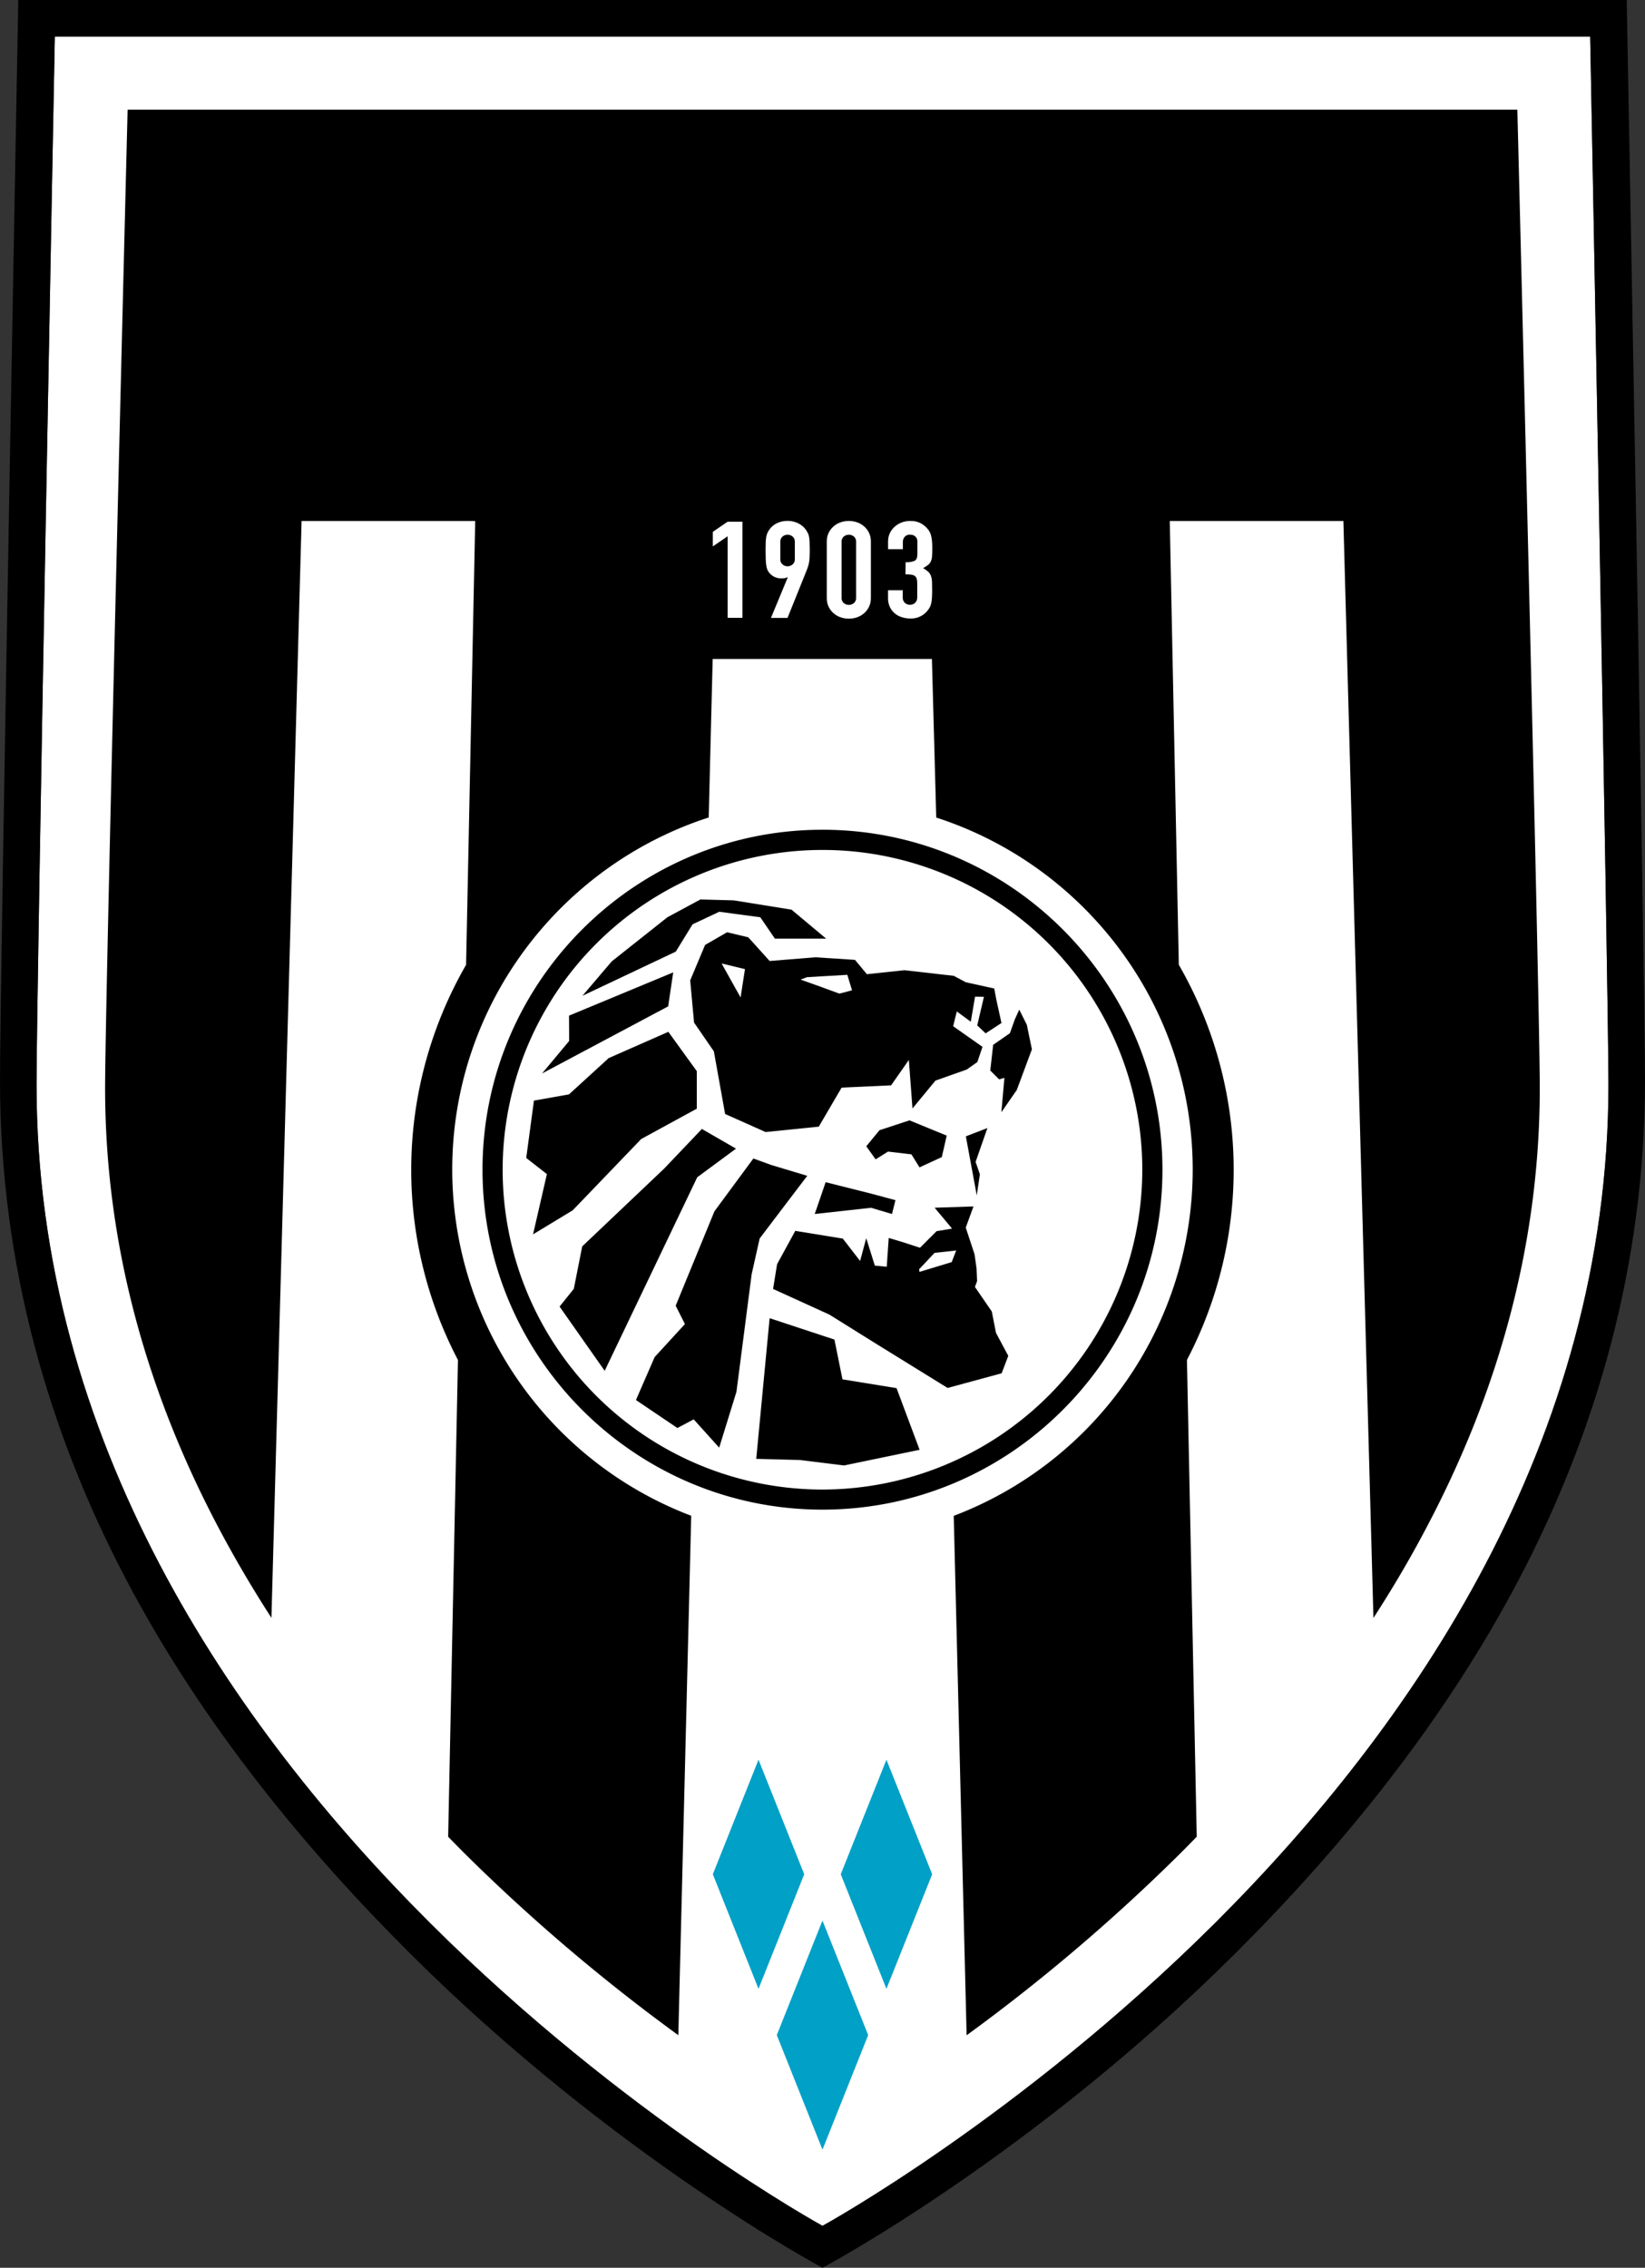 <?xml version="1.0" encoding="UTF-8" standalone="no"?>
<svg
   viewBox="0 0 637.8 879.31"
   version="1.1"
   id="svg9"
   sodipodi:docname="heracles-almelo.svg"
   inkscape:version="1.4.2 (f4327f4, 2025-05-13)"
   xmlns:inkscape="http://www.inkscape.org/namespaces/inkscape"
   xmlns:sodipodi="http://sodipodi.sourceforge.net/DTD/sodipodi-0.dtd"
   xmlns="http://www.w3.org/2000/svg"
   xmlns:svg="http://www.w3.org/2000/svg">
  <rect x="0" y="0" width="637.8" height="879.31" fill="#333333" stroke="none"/>
  <sodipodi:namedview
     id="namedview9"
     pagecolor="#ffffff"
     bordercolor="#000000"
     borderopacity="0.25"
     inkscape:showpageshadow="2"
     inkscape:pageopacity="0.0"
     inkscape:pagecheckerboard="0"
     inkscape:deskcolor="#d1d1d1"
     inkscape:zoom="0.91776507"
     inkscape:cx="318.70901"
     inkscape:cy="439.655"
     inkscape:window-width="1920"
     inkscape:window-height="1009"
     inkscape:window-x="-8"
     inkscape:window-y="-8"
     inkscape:window-maximized="1"
     inkscape:current-layer="Typografie" />
  <defs
     id="defs1">
    <style
       id="style1">.cls-1{fill:#fff}.cls-2{fill:#01a0c6;fill-rule:evenodd}</style>
  </defs>
  <g
     id="Wapenvorm">
    <path
       d="M576 606.46c-28.57 54.41-66.64 101-104.71 139C395.17 821.3 318.9 863.05 318.9 863.05s-76.27-41.75-152.38-117.63c-38.06-38-76.14-84.54-104.71-139s-47.64-116.6-47.64-185.78c0-37.15 7.09-406.47 7.09-406.47h595.28s7.08 369.32 7.09 406.47c-.01 69.18-19.08 131.43-47.63 185.82"
       class="cls-1"
       id="path1" />
    <path
       d="M630.71 0H7.09S0 380.17 0 418.87c0 72.06 19.13 136.91 48.9 193.57s70.19 105.21 109.84 144.75C238 836.24 318.9 879.31 318.9 879.31s80.87-42.92 160.16-122c39.65-39.54 80.08-88.21 109.84-144.89s48.9-121.51 48.9-193.57C637.79 380.17 630.71 0 630.71 0M576 606.46c-28.57 54.41-66.64 101-104.71 139C395.17 821.3 318.9 863.05 318.9 863.05s-76.27-41.75-152.38-117.63c-38.06-38-76.14-84.54-104.71-139s-47.64-116.6-47.64-185.78c0-37.15 7.09-406.47 7.09-406.47h595.28s7.08 369.32 7.09 406.47c-.01 69.18-19.08 131.43-47.63 185.82"
       id="path2" />
    <path
       d="M588.31 42.52H49.48s-8.73 345.38-8.73 379.29c0 63.14 17.41 120 43.49 169.62 6.52 12.41 13.57 24.38 21 35.88L116.93 202h67.32l-3.54 172.11a159.13 159.13 0 0 0-3.15 153.22l-3.8 184.85q3 3.09 6 6.11A717 717 0 0 0 263 789.13l5-201.4a143.74 143.74 0 0 1-92.66-134.19c0-63.76 41.81-117.93 99.44-136.57l1.54-61.46h85L363 317c57.64 18.64 99.44 72.81 99.44 136.57a143.74 143.74 0 0 1-92.66 134.19l5 201.4A717 717 0 0 0 458 718.27q3-3 6-6.11l-3.8-184.85a159.13 159.13 0 0 0-3.15-153.22L453.54 202h67.32l11.65 425.35c7.46-11.51 14.52-23.47 21-35.88C579.64 541.78 597 485 597 421.81c0-33.91-8.69-379.29-8.69-379.29"
       id="path3" />
  </g>
  <g
     id="Wiebertjes">
    <path
       d="m318.89 744.68-17.71 44.41 17.71 44.42 17.72-44.42zM294.09 682.31l-17.71 44.42 17.71 44.42 17.72-44.42zM343.69 682.31l-17.71 44.42 17.71 44.42 17.73-44.42z"
       class="cls-2"
       id="path4" />
  </g>
  <g
     id="God">
    <path
       d="M318.89 321.73c-72.68 0-131.81 59.13-131.81 131.81s59.13 131.81 131.81 131.81S450.7 526.22 450.7 453.54s-59.12-131.81-131.81-131.81m0 255.83a124 124 0 1 1 124-124 124.16 124.16 0 0 1-124 124"
       id="path5" />
    <path
       d="m374.48 440.6 4.23 22.92 1.21-8.2-1.66-4.8 4.58-13.13zM356.51 452.64l8.65-3.99 1.9-8.32-14.44-5.92-11.62 3.82-5.13 6.23 3.63 5.07 4.8-3.01 9.08 1.08zM320.12 458.39l-4.23 12.33 21.84-2.41 8.11 2.41 1.35-5.36-9.32-2.51zM398.11 397.33l-2.92-5.84-1.68 3.67-1.95 5.46-6.49 4.5-1.12 9.96 3.43 3.44 2.05-.6-1.18 13.34 5.98-8.63 5.86-15.77zM222.05 469.29l26.55-27.64 21.56-11.77v-14.55l-11.03-15.25-23.28 10.26-.21.26-15.04 13.74-13.58 2.41-2.99 22.24 8.01 6.26-5.36 23.35zM268.52 358.4l10.35-4.87 15.91 2.13 5.66 8.29h19.87l-13.42-11.23-22.39-3.61-12.94-.35-12.79 6.89-21.6 17.13-11.35 13.33 36.2-17.13z"
       id="path6" />
    <path
       d="m261.02 377.03-40.4 16.78.05 9.83-10.51 12.59 48.9-26.02zM305.33 465.98l7.66-10.06-13.98-4.21-6.91-2.51-15.09 20.46-15.04 36.63 3.59 7.1-11.74 12.81-7.25 16.65 16.06 10.85 6.33-3.35 9.88 10.97 6.7-21.67 5.89-45.57 3.11-13.87zM285.36 445.38l-13.23-7.63-14.63 15.37-31.76 30.15-3.26 16.46-5.52 6.89 17.49 24.9 35.88-75.04zM326.64 534.83l-3.11-15.42-25.13-8.29-5.19 54.54 16.84.44 17.17 2.12 29.33-6.08-8.94-23.9z"
       id="path7" />
    <path
       d="m384.55 508.54-.09-.13L378 499l.84-2.26-.21-4.93-.79-5.53-3.4-10.28 3-8.21-15.07.49 6.77 8.1-6 1-6.44 6.43-6.38-2.08-5.74-1.73-.77 11.18-4.62-.45-3.33-10.63-2.38 8.83-6.7-8.67-18.43-3-7.06 12.92-1.55 9.6 21.83 9.95 18.43 11.5 27.41 16.94 20.95-5.69 2.57-6.76-4.77-8.91ZM369 489.37l-12.48 3.79-.17-1 6-6.37 8.38-.93ZM382.14 400.67l6.15-4-2-9.12-.81-4.27-11-2.41-4.69-2.5-19.15-2.18-14.53 1.55-4.61-5.56-15.39-1-17.7 1.44-8.29-9.19-8.22-1.95-8.52 4.91-5.78 13.75 1.5 16.36 7.68 11.15 4.36 24.29 15.69 7 20.63-2.09 8.86-15.14 19.17-.87 6.89-9.85 1.41 18.81 8.9-10.8 12.12-4.29 4.12-2.9 2-5.9-11.37-8 1.41-5.74 5.42 4 1.66-9.73 3.44.06-2.6 11.09Zm-95-13.92-7.36-13.17 9.06 2.19Zm38.3-1.48-6.95-2.55-8.09-2.89 2.5-.94 15.62-.91 1.83 6Z"
       id="path8" />
  </g>
  <g
     id="Typografie">
    <path
       d="m 282.12,207.94 -5.74,3.92 v -5.65 l 5.74,-3.92 h 5.74 v 37.27 h -5.74 z m 23.3,15.96 -0.11,-0.1 c -0.264,0.172 -0.56,0.287 -0.87,0.34 -0.511,0.098 -1.03,0.141 -1.55,0.13 -0.978,0.008 -1.944,-0.225 -2.81,-0.68 -0.797,-0.405 -1.484,-0.999 -2,-1.73 -0.261,-0.344 -0.47,-0.725 -0.62,-1.13 -0.176,-0.499 -0.3,-1.015 -0.37,-1.54 -0.11,-0.789 -0.176,-1.584 -0.2,-2.38 -0.04,-0.96 -0.06,-2.173 -0.06,-3.64 0,-1.22 0.02,-2.22 0.06,-3 0.025,-0.67 0.091,-1.338 0.2,-2 0.077,-0.478 0.211,-0.944 0.4,-1.39 0.186,-0.416 0.403,-0.817 0.65,-1.2 0.741,-1.145 1.777,-2.067 3,-2.67 1.324,-0.642 2.779,-0.964 4.25,-0.94 1.467,-0.016 2.916,0.328 4.22,1 1.207,0.612 2.239,1.52 3,2.64 0.243,0.389 0.466,0.789 0.67,1.2 0.206,0.441 0.347,0.909 0.42,1.39 0.106,0.662 0.173,1.33 0.2,2 0.04,0.787 0.06,1.787 0.06,3 0,1.213 -0.02,2.163 -0.06,2.85 -0.029,0.65 -0.096,1.298 -0.2,1.94 -0.082,0.497 -0.196,0.988 -0.34,1.47 -0.133,0.433 -0.293,0.897 -0.48,1.39 l -7.54,18.74 h -6.42 z m -2.87,-7 c -0.029,0.741 0.28,1.454 0.84,1.94 1.129,0.983 2.811,0.983 3.94,0 0.56,-0.485 0.869,-1.199 0.84,-1.94 V 210 c 0.029,-0.741 -0.28,-1.454 -0.84,-1.94 -1.129,-0.983 -2.811,-0.983 -3.94,0 -0.56,0.485 -0.869,1.199 -0.84,1.94 z m 18.01,-6.9 c -0.021,-1.155 0.218,-2.3 0.7,-3.35 0.456,-0.955 1.098,-1.808 1.89,-2.51 0.797,-0.706 1.725,-1.249 2.73,-1.6 2.094,-0.732 4.376,-0.732 6.47,0 1.004,0.353 1.931,0.897 2.73,1.6 0.788,0.703 1.427,1.556 1.88,2.51 0.484,1.049 0.723,2.195 0.7,3.35 v 21.88 c 0.024,1.155 -0.215,2.301 -0.7,3.35 -0.453,0.954 -1.092,1.807 -1.88,2.51 -0.799,0.703 -1.726,1.247 -2.73,1.6 -2.094,0.732 -4.376,0.732 -6.47,0 -1.005,-0.351 -1.933,-0.894 -2.73,-1.6 -0.792,-0.702 -1.434,-1.555 -1.89,-2.51 -0.483,-1.05 -0.722,-2.195 -0.7,-3.35 z m 5.74,21.88 c -0.019,0.72 0.268,1.414 0.79,1.91 1.162,1.008 2.888,1.008 4.05,0 0.522,-0.496 0.809,-1.19 0.79,-1.91 V 210 c 0.018,-0.72 -0.269,-1.413 -0.79,-1.91 -1.162,-1.008 -2.888,-1.008 -4.05,0 -0.522,0.496 -0.809,1.19 -0.79,1.91 z M 351.12,218 c 1.219,0.091 2.442,-0.107 3.57,-0.58 0.667,-0.387 1,-1.277 1,-2.67 v -4.82 c 0.024,-0.706 -0.252,-1.389 -0.76,-1.88 -0.559,-0.506 -1.297,-0.768 -2.05,-0.73 -0.826,-0.082 -1.639,0.251 -2.17,0.89 -0.393,0.494 -0.621,1.099 -0.65,1.73 v 3 h -5.74 v -3.09 c -0.002,-1.067 0.23,-2.122 0.68,-3.09 0.437,-0.958 1.071,-1.813 1.86,-2.51 0.815,-0.717 1.749,-1.285 2.76,-1.68 1.08,-0.405 2.227,-0.598 3.38,-0.57 1.355,-0.049 2.701,0.247 3.91,0.86 0.871,0.45 1.662,1.042 2.34,1.75 0.367,0.399 0.702,0.827 1,1.28 0.3,0.471 0.529,0.983 0.68,1.52 0.19,0.685 0.324,1.384 0.4,2.09 0.102,0.997 0.149,1.998 0.14,3 0,1.293 -0.03,2.34 -0.09,3.14 -0.032,0.688 -0.184,1.365 -0.45,2 -0.243,0.54 -0.61,1.016 -1.07,1.39 -0.608,0.477 -1.257,0.898 -1.94,1.26 0.737,0.41 1.425,0.903 2.05,1.47 0.449,0.451 0.791,0.998 1,1.6 0.242,0.709 0.374,1.451 0.39,2.2 0.04,0.853 0.06,1.943 0.06,3.27 0,1.22 -0.03,2.22 -0.09,3 -0.038,0.672 -0.122,1.34 -0.25,2 -0.093,0.48 -0.244,0.947 -0.45,1.39 -0.21,0.419 -0.454,0.821 -0.73,1.2 -1.624,2.274 -4.3,3.557 -7.09,3.4 -0.971,-0.01 -1.937,-0.152 -2.87,-0.42 -0.999,-0.27 -1.937,-0.732 -2.76,-1.36 -0.852,-0.663 -1.552,-1.502 -2.05,-2.46 -0.578,-1.153 -0.86,-2.431 -0.82,-3.72 v -3 H 350 v 2.77 c -0.029,0.763 0.244,1.507 0.76,2.07 1.155,1.086 2.955,1.086 4.11,0 0.531,-0.594 0.805,-1.374 0.76,-2.17 v -5.33 c 0.016,-0.6 -0.051,-1.199 -0.2,-1.78 -0.11,-0.424 -0.356,-0.8 -0.7,-1.07 -0.408,-0.288 -0.883,-0.467 -1.38,-0.52 -0.756,-0.098 -1.518,-0.141 -2.28,-0.13 z"
       class="cls-1"
       id="path9"
       sodipodi:nodetypes="cccccccccccccccccscccccccccccsccccccccccccccccccccccccccccccccccccccccccccscccccccccccccccccccccccccsccccccccccccccccccccc" />
  </g>
</svg>
